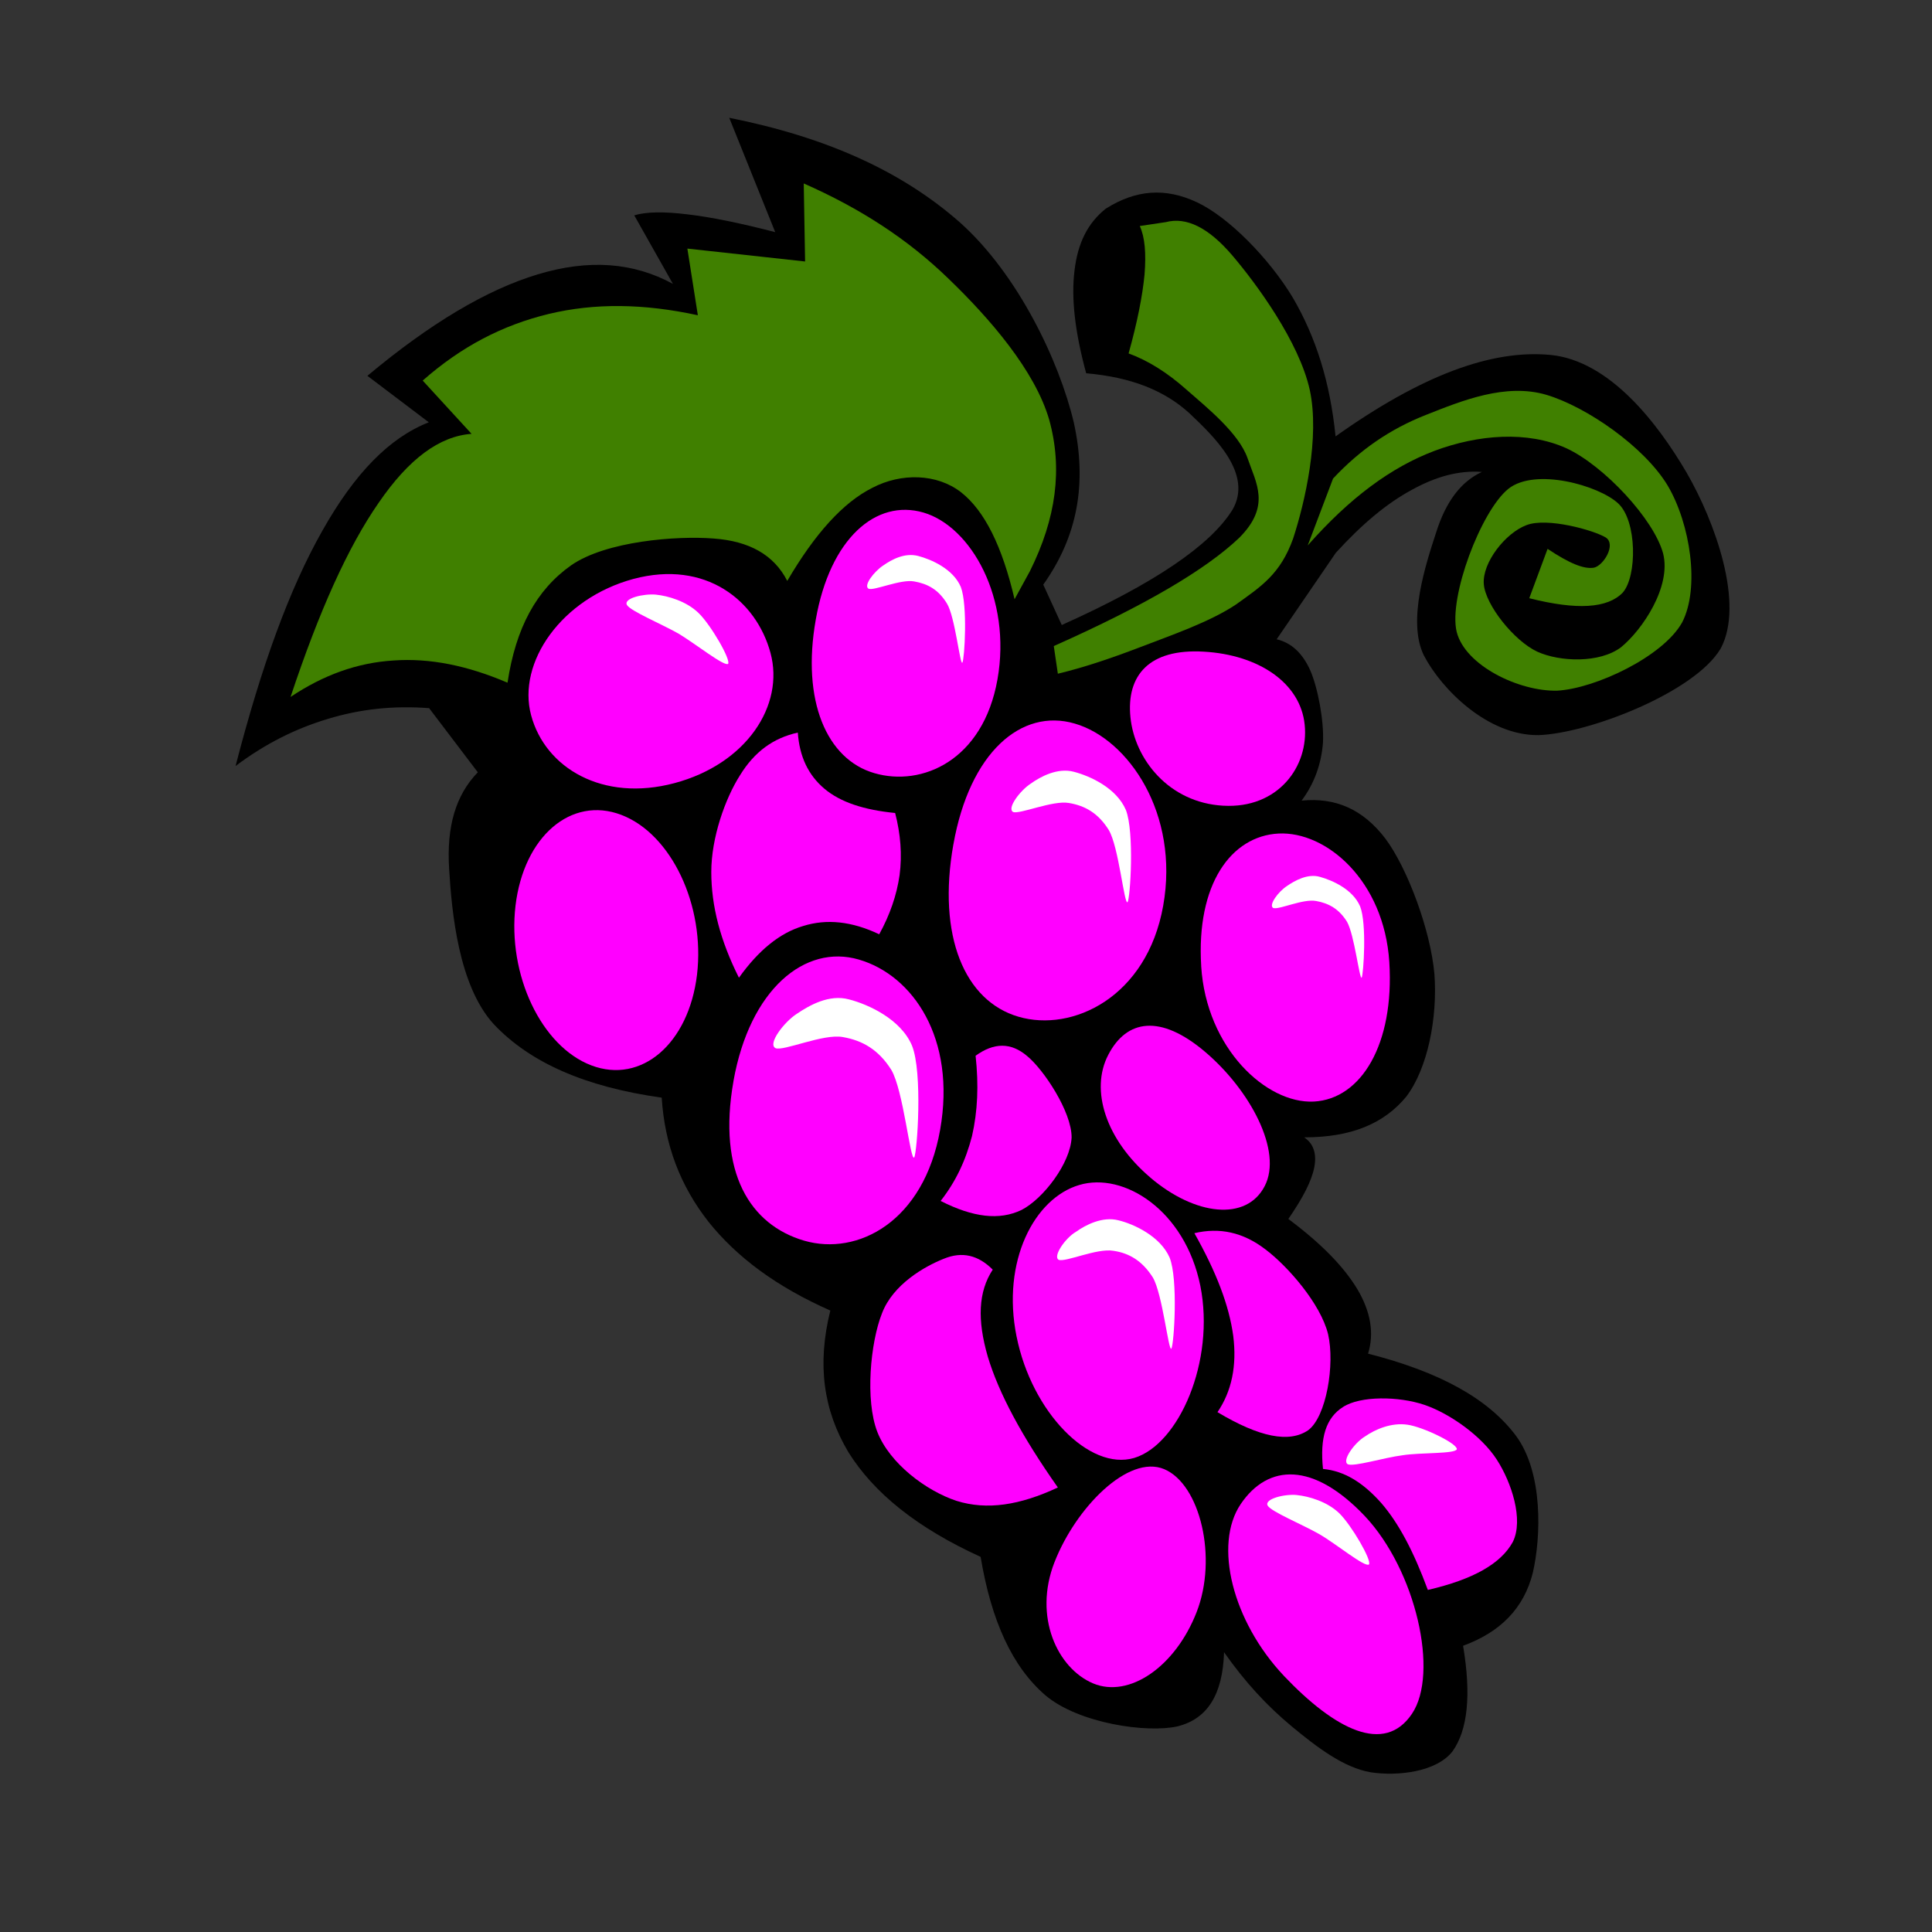 <?xml version="1.0" encoding="UTF-8" standalone="no"?>
<!-- Generator: Adobe Illustrator 10.0, SVG Export Plug-In . SVG Version: 3.0.0 Build 77)  -->
<svg xmlns="http://www.w3.org/2000/svg" space="preserve" viewBox="-50 -25 410 410" enable-background="new 0 0 317.02 351.393" overflow="visible">
  <rect x="-50" y="-25" width="410" height="410" fill="#333333" stroke="none"/>
  <switch>
    
    
      <g id="Layer_1">
        <g clip-rule="evenodd" fill-rule="evenodd">
          <path d="m264.53 75.132c-4.5 2.052-7.704 6.336-9.756 12.852-2.124 6.516-6.229 18.792-2.593 26.136 3.78 7.236 13.608 17.028 24.336 16.884 10.656-0.36 33.12-9.072 38.628-18.36 5.112-9.468-1.188-26.928-7.235-37.368-6.156-10.512-16.309-23.688-28.8-24.948-12.601-1.224-27.504 4.356-45.685 17.28-1.151-11.52-4.176-21.06-9.072-29.448-5.004-8.316-13.68-17.136-20.34-20.232-6.731-3.168-12.996-2.664-19.368 1.368-3.779 3.024-5.939 7.236-6.623 13.176-0.721 5.832 0.107 13.032 2.483 21.744 9.576 0.828 16.668 3.672 21.96 8.532 5.148 4.896 13.536 12.816 9.072 20.448-4.645 7.488-16.488 15.588-36.216 24.444l-3.925-8.568h0.001c7.308-10.296 9.323-21.492 6.479-34.416-3.096-13.068-11.88-31.464-24.12-42.408-12.35-10.908-28.41-18.144-49-22.248l9.756 24.264c-7.488-1.944-13.716-3.204-18.684-3.78-5.004-0.612-8.748-0.54-11.232 0.216l8.208 14.544c-8.388-4.572-17.856-5.292-28.692-2.016-10.872 3.276-22.824 10.404-36.144 21.528l13.032 9.864c-8.352 3.276-15.696 10.764-22.608 23.04-6.952 12.276-12.892 28.58-18.4 49.9 6.264-4.716 12.672-7.92 19.62-10.008 6.876-2.088 13.896-2.844 21.456-2.268l10.332 13.608c-4.68 4.824-6.66 11.484-6.084 20.52 0.54 8.964 1.944 24.768 9.504 32.977 7.632 8.063 19.224 13.248 35.604 15.551 0.648 10.117 3.96 18.721 9.936 26.352 6.048 7.561 14.472 13.789 25.848 18.828-2.844 11.449-1.476 21.133 3.816 30.025 5.4 8.676 14.58 16.092 28.08 22.248 2.268 13.607 6.732 23.363 13.789 29.412 7.056 5.939 21.527 8.027 28.008 6.551 6.336-1.584 9.576-6.732 9.864-15.732 4.464 6.373 9.18 11.449 14.436 15.805 5.184 4.283 10.944 8.713 16.704 9.684 5.724 0.865 13.968-0.072 17.352-4.463 3.204-4.5 3.996-11.916 2.232-22.393 7.992-2.916 12.924-8.027 14.796-15.48 1.764-7.631 2.232-21.275-3.6-29.123-5.94-7.885-16.164-13.5-31.356-17.389 1.332-4.355 0.54-8.893-2.231-13.607-2.916-4.861-7.669-9.721-14.688-14.977 3.096-4.5 4.932-8.027 5.508-10.98 0.54-2.879-0.18-5.039-2.16-6.336 9.973 0 16.92-2.879 21.673-8.639 4.571-6.014 6.659-16.777 5.976-26.029-0.828-9.324-5.724-22.463-10.404-28.728-4.752-6.228-10.584-8.784-17.784-8.064 2.664-3.564 4.177-7.704 4.536-12.276 0.252-4.716-1.116-11.736-2.7-15.372-1.655-3.672-4.031-5.868-7.128-6.588l12.564-18.36c5.544-6.084 10.8-10.476 16.056-13.32 5.17-2.866 10.06-4.198 14.96-3.838z"/>
          <path d="m84.456 97.848c-15.264 4.104-24.768 17.748-21.744 28.944 2.988 11.16 15.156 18.468 30.42 14.4s23.4-16.488 20.376-27.648c-3.03-11.16-13.79-19.76-29.054-15.692z"  fill="#FF00FF"/>
          <path d="m81.828 147.92c-10.62-4.032-20.664 4.572-22.428 19.26-1.728 14.687 5.472 29.88 16.092 33.912 10.62 4.033 20.664-4.607 22.428-19.26 1.728-14.68-5.436-29.87-16.092-33.91z"  fill="#FF00FF"/>
          <path d="m123.12 106.49c-3.06 17.244 2.34 29.664 12.42 32.58 10.08 2.952 23.076-2.664 26.136-19.872 3.061-17.244-5.616-32.472-15.696-35.424s-19.84 5.504-22.86 22.714z"  fill="#FF00FF"/>
          <path d="m152.32 154.19c-3.456 19.476 2.412 33.263 13.824 36.576 11.412 3.348 27.252-4.104 30.708-23.58 3.456-19.44-7.344-35.316-18.756-38.628-11.37-3.35-22.32 6.15-25.77 25.63z"  fill="#FF00FF"/>
          <path d="m105.66 204.41c-3.456 19.477 3.564 30.527 14.976 33.875 11.376 3.313 25.416-4.031 28.872-23.508 3.456-19.475-5.832-32.832-17.244-36.143-11.42-3.35-23.15 6.3-26.61 25.78z"  fill="#FF00FF"/>
          <path d="m165.74 258.66c3.204 15.984 15.444 28.547 24.948 25.74 9.468-2.844 17.243-20.52 14.04-36.541-3.24-15.984-16.236-24.227-25.704-21.383-9.51 2.8-16.53 16.16-13.29 32.18z"  fill="#FF00FF"/>
          <path d="m173.77 306.54c-4.5 11.557 0.611 22.5 8.208 25.705 7.668 3.203 17.46-3.564 21.96-15.121 4.5-11.52 0.756-27.143-6.876-30.348-7.63-3.2-18.79 8.21-23.29 19.77z"  fill="#FF00FF"/>
          <path d="m222.44 330.62c10.907 11.484 21.348 16.74 27.18 8.102 5.832-8.605 0.864-30.492-10.008-42.012-10.908-11.484-20.484-11.125-26.316-2.521-5.82 8.64-1.72 24.91 9.15 36.43z"  fill="#FF00FF"/>
          <path d="m204.91 180.04c1.08 17.424 13.824 29.232 23.904 28.729 10.08-0.539 17.1-12.203 16.02-29.592-1.116-17.388-13.428-27.792-23.508-27.288-10.07 0.53-17.49 10.76-16.41 28.15z"  fill="#FF00FF"/>
          <path d="m209.59 145.98c11.592 0.684 18.216-8.316 17.28-17.208-0.9-8.892-9.828-14.832-21.42-15.48-11.592-0.684-16.452 5.04-15.552 13.932 0.9 8.9 8.14 18.11 19.69 18.76z"  fill="#FF00FF"/>
          <path d="m194.15 224.93c9.504 8.064 20.34 9.289 24.228 1.801 3.888-7.453-3.132-20.449-12.636-28.512-9.504-8.064-16.668-6.877-20.557 0.646-3.88 7.45-0.54 17.99 8.97 26.06z"  fill="#FF00FF"/>
          <path d="m203.47 236.7c5.328-1.26 10.296-0.215 15.049 3.42 4.752 3.564 11.735 11.557 13.319 18 1.477 6.408-0.359 17.568-4.248 20.412-3.996 2.701-10.26 1.512-19.224-3.852 3.023-4.428 4.14-9.863 3.348-16.164-0.87-6.45-3.57-13.54-8.25-21.82z"  fill="#FF00FF"/>
          <path d="m230.76 286.74c-0.684-6.625 0.612-10.873 4.284-13.176 3.636-2.34 11.7-2.305 17.244-0.432 5.4 1.836 12.132 6.623 15.336 11.592 3.132 4.824 5.76 12.779 3.42 17.496-2.52 4.607-8.388 7.955-18.036 10.188-3.023-8.172-6.156-14.148-9.936-18.504-3.8-4.25-7.73-6.74-12.3-7.17z"  fill="#FF00FF"/>
          <path d="m160.67 244.44c-3.06 4.68-3.312 10.656-1.044 18.469 2.34 7.775 7.2 16.848 14.868 27.756-8.064 3.779-15.048 4.859-21.492 2.844-6.444-2.123-14.184-7.92-16.812-14.615-2.628-6.732-1.476-19.008 0.972-25.164 2.34-6.193 9.108-10.008 13.104-11.592 3.92-1.63 7.34-0.77 10.4 2.29z"  fill="#FF00FF"/>
          <path d="m149.62 229.86c6.876 3.492 12.456 4.176 17.172 1.908 4.608-2.375 10.368-9.9 10.62-15.371 0.036-5.473-5.977-14.473-9.433-17.281-3.455-2.951-7.056-2.879-10.943-0.07 0.684 6.264 0.432 11.807-0.756 17.027-1.34 5.18-3.42 9.64-6.66 13.78z"  fill="#FF00FF"/>
          <path d="m139.97 147.53c-6.588-0.648-11.592-2.268-15.012-5.148-3.456-2.916-5.292-6.84-5.652-11.916-5.184 1.152-9.18 4.032-12.276 9.072-3.132 4.932-6.084 13.212-6.084 20.521 0 7.2 1.908 14.544 5.868 22.428 4.14-5.797 8.64-9.504 13.644-10.98 4.968-1.548 10.296-1.008 16.128 1.764 2.268-4.14 3.708-8.28 4.32-12.564 0.57-4.32 0.21-8.71-0.94-13.17z"  fill="#FF00FF"/>
          <path d="m197.39 22.14l-5.508 0.828c1.08 2.376 1.368 5.76 1.008 10.296-0.432 4.464-1.512 10.044-3.384 16.74 4.032 1.476 8.101 3.96 12.348 7.74 4.177 3.672 11.017 9.144 12.889 14.472 1.8 5.292 5.04 10.152-1.8 16.956-7.021 6.66-19.801 14.256-39.313 22.932l0.864 5.868c5.399-1.296 11.016-3.168 17.424-5.616 6.336-2.448 14.796-5.328 20.376-9.072 5.436-3.888 9.432-6.48 12.132-14.004 2.521-7.74 5.688-21.492 3.528-31.536-2.269-10.224-11.304-22.5-16.416-28.512-5.12-6.008-9.83-8.24-14.15-7.088z"  fill="#408000"/>
          <path d="m232.88 76.572c5.688-6.084 12.132-10.548 19.765-13.536 7.56-2.988 16.848-6.804 25.523-4.248 8.568 2.556 20.809 11.052 25.74 19.26 4.788 8.1 6.876 21.672 3.06 29.052-4.067 7.272-18.468 14.04-26.531 14.472-8.101 0.18-19.513-5.328-21.313-12.492-1.764-7.344 5.184-25.704 10.98-30.348 5.688-4.536 19.188-0.72 23.292 3.096 4.031 3.708 4.031 15.48 0.972 18.936-3.24 3.348-9.72 3.744-19.836 1.188l3.888-10.476c4.536 3.024 7.668 4.356 9.828 3.996 2.052-0.432 4.788-4.932 2.521-6.408-2.557-1.548-12.421-4.32-16.813-2.628-4.464 1.656-9.432 7.956-9.072 12.528 0.36 4.428 6.408 12.024 11.34 14.328 4.824 2.196 13.248 2.484 17.784-0.936 4.464-3.636 10.729-12.816 8.929-19.908-1.944-7.236-12.528-18.612-20.521-22.32-8.28-3.744-18.72-2.916-27.972 0.54-9.252 3.492-18.036 10.008-26.928 20.088 1.77-4.71 3.57-9.426 5.37-14.178z"  fill="#408000"/>
          <path d="m168.59 96.156c5.544-11.16 6.948-21.672 4.068-32.076-3.024-10.44-12.636-21.528-21.348-29.916-8.748-8.496-18.9-15.012-30.744-20.232l0.288 16.56-24.984-2.736 2.224 14.148c-11.412-2.484-21.852-2.628-31.608-0.288-9.828 2.376-18.576 6.912-26.784 14.148l10.368 11.304c-6.804 0.504-13.284 5.256-19.728 14.652-6.516 9.396-12.6 22.896-18.684 41.184 6.948-4.644 14.148-7.272 21.888-7.74 7.704-0.54 15.66 1.08 24.156 4.716 1.764-11.664 6.12-19.692 13.5-24.912 7.416-5.148 22.392-6.3 30.204-5.688 7.632 0.54 12.852 3.492 15.66 9 5.904-10.08 11.88-16.668 18.072-19.764 6.12-3.204 13.68-3.024 18.792 0.936 5.004 3.924 8.748 11.448 11.375 22.716 1.09-1.98 2.17-3.998 3.29-6.014z"  fill="#408000"/>
          <path d="m137.38 95.04c1.836-1.296 4.608-2.808 7.488-2.052 2.736 0.72 7.416 2.736 9.036 6.588 1.476 3.888 0.792 15.264 0.324 16.056-0.504 0.54-1.548-9.756-3.276-12.564-1.836-2.988-4.104-4.176-6.948-4.68-2.88-0.54-8.568 2.052-9.684 1.548-1.16-0.686 1.26-3.71 3.06-4.898z"  fill="#FFFFFF"/>
          <path d="m168.73 141.3c2.124-1.512 5.688-3.42 9.144-2.52s9.036 3.42 11.052 8.1c1.836 4.68 0.937 18.756 0.36 19.584-0.72 0.576-1.872-11.808-3.996-15.336-2.232-3.564-5.004-5.148-8.46-5.724-3.42-0.612-10.512 2.484-11.844 1.908-1.36-0.79 1.56-4.61 3.75-6.01z"  fill="#FFFFFF"/>
          <path d="m223.09 163.04c1.62-1.116 4.429-2.736 7.057-1.944 2.592 0.72 6.947 2.628 8.495 6.264 1.44 3.672 0.721 14.365 0.324 15.121-0.468 0.396-1.548-9.108-3.096-11.844-1.729-2.808-3.96-3.96-6.552-4.428-2.809-0.54-7.992 1.944-9.145 1.476-0.99-0.65 1.13-3.49 2.93-4.65z"  fill="#FFFFFF"/>
          <path d="m119.09 190.15c2.664-1.801 6.876-4.213 11.088-3.061 4.068 1.045 10.98 4.176 13.356 9.793 2.304 5.688 1.116 22.68 0.468 23.76-0.828 0.756-2.304-14.328-4.86-18.613-2.7-4.283-6.12-6.227-10.26-6.947-4.14-0.793-12.708 3.096-14.328 2.34-1.7-0.93 1.9-5.58 4.53-7.27z"  fill="#FFFFFF"/>
          <path d="m178.34 236.41c2.053-1.477 5.652-3.313 9-2.447 3.276 0.791 8.893 3.383 10.872 7.92 1.836 4.57 0.937 18.467 0.36 19.332-0.612 0.539-1.872-11.629-3.924-15.121-2.196-3.455-4.933-5.148-8.353-5.652-3.527-0.611-10.188 2.484-11.628 1.908-1.29-0.72 1.41-4.64 3.67-5.94z"  fill="#FFFFFF"/>
          <path d="m239.69 279.83c2.159-1.512 5.615-2.988 9-2.484 3.312 0.469 10.512 3.961 10.476 5.184-0.252 1.045-7.704 0.686-11.521 1.297-3.96 0.504-10.296 2.484-11.628 1.908-1.3-0.76 1.4-4.54 3.67-5.91z"  fill="#FFFFFF"/>
          <path d="m225.25 292.28c2.484 0.252 6.408 1.369 9 3.889 2.556 2.52 6.912 9.973 6.264 10.836-0.899 0.648-6.876-4.32-10.548-6.443-3.672-2.088-10.188-4.752-10.943-6.049-0.79-1.41 3.6-2.52 6.23-2.24z"  fill="#FFFFFF"/>
          <path d="m89.244 101.2c2.484 0.252 6.408 1.368 9 3.888 2.556 2.448 6.912 9.936 6.264 10.8-0.9 0.54-6.876-4.248-10.548-6.444-3.708-2.088-10.116-4.752-10.908-6.048-0.83-1.45 3.634-2.46 6.19-2.2z"  fill="#FFFFFF"/>
        </g>
      </g>
    
  </switch>
  
</svg>